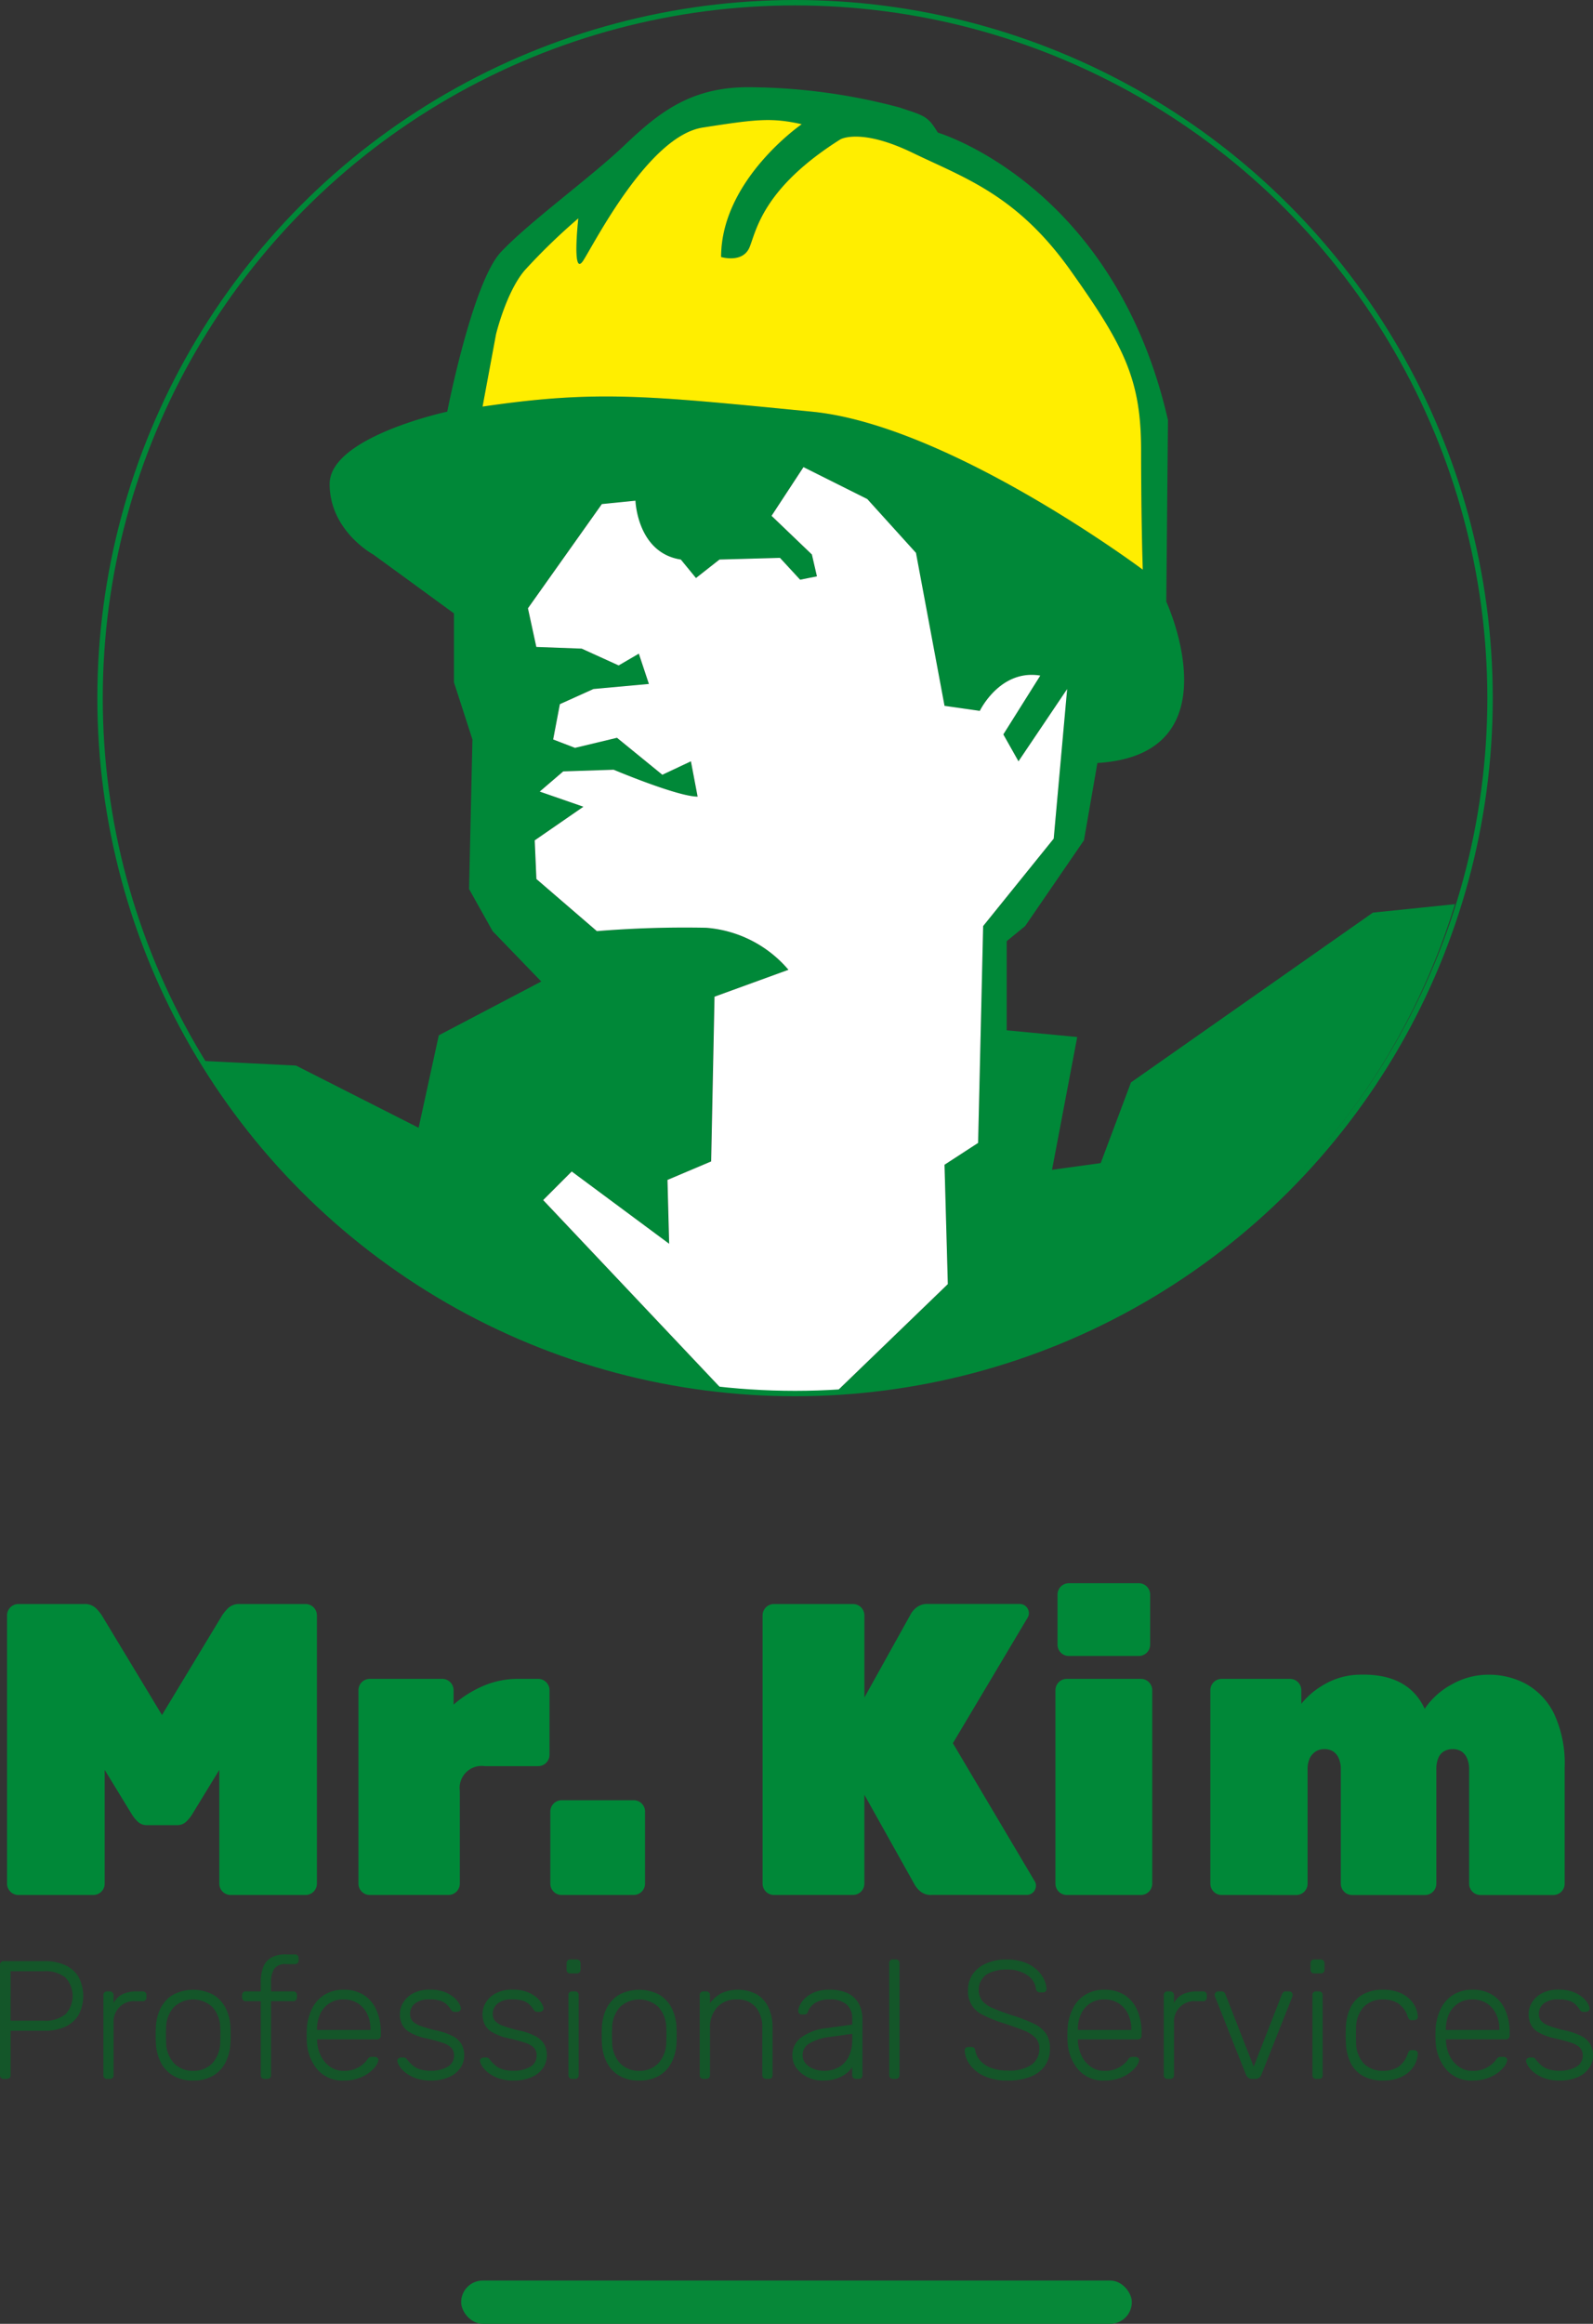 <svg xmlns="http://www.w3.org/2000/svg" width="147.268" height="214.701" viewBox="0 0 147.268 214.701">
  <rect x="0" y="0" width="147.268" height="214.701" fill="#333333" stroke="none"/>
  <g id="Group_143" data-name="Group 143" transform="translate(-132 -320)">
    <g id="Group_137" data-name="Group 137" transform="translate(132 466.279)">
      <g id="Group_135" data-name="Group 135" transform="translate(0.65)">
        <path id="Path_843" data-name="Path 843" d="M169.358,386.22a1.05,1.05,0,0,1-1.038-1.037V360.377a1.05,1.05,0,0,1,1.038-1.037h6.066a1.482,1.482,0,0,1,1.153.422,4.711,4.711,0,0,1,.5.615l5.568,9.216,5.567-9.216a4.78,4.78,0,0,1,.5-.615,1.479,1.479,0,0,1,1.152-.422h6.066a1.049,1.049,0,0,1,1.038,1.037v24.806a1.049,1.049,0,0,1-1.038,1.037h-6.95a1.049,1.049,0,0,1-1.036-1.037V374.662l-2.534,4.147a3.705,3.705,0,0,1-.519.633,1.22,1.22,0,0,1-.9.326H181.3a1.222,1.222,0,0,1-.9-.326,3.647,3.647,0,0,1-.519-.633l-2.534-4.147v10.521a1.047,1.047,0,0,1-1.036,1.037Z" transform="translate(-168.32 -357.42)" fill="#008838"/>
        <path id="Path_844" data-name="Path 844" d="M226.433,391.451a1.047,1.047,0,0,1-1.036-1.037V372.52a1.049,1.049,0,0,1,1.036-1.037h6.72a1.052,1.052,0,0,1,1.038,1.037v1.344a10.377,10.377,0,0,1,2.745-1.728,8.126,8.126,0,0,1,3.244-.653h1.844a1.052,1.052,0,0,1,1.036,1.037v5.99a1.051,1.051,0,0,1-1.036,1.037h-4.955a2.036,2.036,0,0,0-2.3,2.3v8.563a1.05,1.05,0,0,1-1.038,1.037Z" transform="translate(-192.909 -362.651)" fill="#008838"/>
        <path id="Path_845" data-name="Path 845" d="M257.6,399.939a1.049,1.049,0,0,1-1.038-1.037V392.22a1.049,1.049,0,0,1,1.038-1.036h6.682a1.049,1.049,0,0,1,1.036,1.036V398.9a1.049,1.049,0,0,1-1.036,1.037Z" transform="translate(-206.336 -371.138)" fill="#008838"/>
        <path id="Path_846" data-name="Path 846" d="M292.076,386.22a1.049,1.049,0,0,1-1.038-1.037V360.377a1.049,1.049,0,0,1,1.038-1.037h7.334a1.049,1.049,0,0,1,1.038,1.037v7.6l4.34-7.8a2.124,2.124,0,0,1,.557-.576,1.617,1.617,0,0,1,.979-.269h8.487a.852.852,0,0,1,.844.845.8.8,0,0,1-.116.422l-6.911,11.6,7.564,12.749a.691.691,0,0,1,.114.422.85.85,0,0,1-.845.845h-8.754a1.537,1.537,0,0,1-1.133-.365,2.532,2.532,0,0,1-.442-.518l-4.685-8.371v8.217a1.049,1.049,0,0,1-1.038,1.037Z" transform="translate(-221.188 -357.42)" fill="#008838"/>
        <path id="Path_847" data-name="Path 847" d="M339.638,384.766a1.047,1.047,0,0,1-1.036-1.037V365.835a1.049,1.049,0,0,1,1.036-1.037h6.874a1.052,1.052,0,0,1,1.038,1.037v17.894a1.05,1.05,0,0,1-1.038,1.037Zm.191-22.08a1.049,1.049,0,0,1-1.036-1.037V357a1.05,1.05,0,0,1,1.036-1.037h6.49A1.048,1.048,0,0,1,347.356,357v4.646a1.047,1.047,0,0,1-1.036,1.037Z" transform="translate(-241.679 -355.966)" fill="#008838"/>
        <path id="Path_848" data-name="Path 848" d="M364.8,391.156a1.047,1.047,0,0,1-1.036-1.037V372.225a1.049,1.049,0,0,1,1.036-1.037h6.337a1.049,1.049,0,0,1,1.036,1.037v1.267a7.266,7.266,0,0,1,2.054-1.747,6.671,6.671,0,0,1,3.284-.941q4.531-.154,6.068,3.149a7,7,0,0,1,2.495-2.247,6.826,6.826,0,0,1,3.38-.9,7.213,7.213,0,0,1,3.552.883,6.347,6.347,0,0,1,2.553,2.765,10.853,10.853,0,0,1,.959,4.916v10.752a1.047,1.047,0,0,1-1.036,1.037h-6.759a1.047,1.047,0,0,1-1.036-1.037v-10.56a2.491,2.491,0,0,0-.193-1.037,1.429,1.429,0,0,0-.517-.633,1.5,1.5,0,0,0-.826-.211,1.516,1.516,0,0,0-.805.211,1.275,1.275,0,0,0-.519.633,2.763,2.763,0,0,0-.173,1.037v10.56a1.047,1.047,0,0,1-1.036,1.037H376.86a1.05,1.05,0,0,1-1.036-1.037v-10.56a2.52,2.52,0,0,0-.191-1.037,1.439,1.439,0,0,0-.519-.633,1.5,1.5,0,0,0-.825-.211,1.415,1.415,0,0,0-.807.23,1.543,1.543,0,0,0-.538.633,2.375,2.375,0,0,0-.192,1.018v10.56a1.049,1.049,0,0,1-1.036,1.037Z" transform="translate(-252.52 -362.355)" fill="#008838"/>
      </g>
      <g id="Group_136" data-name="Group 136" transform="translate(0 34.29)">
        <path id="Path_849" data-name="Path 849" d="M167.519,428.18a.319.319,0,0,1-.341-.341V417.658a.36.36,0,0,1,.092-.264.339.339,0,0,1,.249-.093H171.3a4.5,4.5,0,0,1,1.887.365,2.8,2.8,0,0,1,1.245,1.08,3.775,3.775,0,0,1,0,3.544,2.791,2.791,0,0,1-1.245,1.08,4.5,4.5,0,0,1-1.887.365h-3.14v4.1a.333.333,0,0,1-.094.249.356.356,0,0,1-.264.093Zm.638-5.378h3.062a2.947,2.947,0,0,0,2.013-.591,2.5,2.5,0,0,0,0-3.388,2.949,2.949,0,0,0-2.013-.591h-3.062Z" transform="translate(-167.178 -416.679)" fill="#145629"/>
        <path id="Path_850" data-name="Path 850" d="M184.314,430.3a.32.32,0,0,1-.343-.341v-7.384a.362.362,0,0,1,.093-.256.324.324,0,0,1,.249-.1h.249a.345.345,0,0,1,.357.357v.715a1.8,1.8,0,0,1,.808-.808,2.9,2.9,0,0,1,1.306-.264h.575a.32.32,0,0,1,.343.341v.217a.32.32,0,0,1-.343.342h-.668a1.877,1.877,0,0,0-2.021,2.021v4.819a.323.323,0,0,1-.1.249.363.363,0,0,1-.256.093Z" transform="translate(-174.413 -418.797)" fill="#145629"/>
        <path id="Path_851" data-name="Path 851" d="M195.929,430.336a3.5,3.5,0,0,1-1.873-.466,3.036,3.036,0,0,1-1.151-1.274,4.336,4.336,0,0,1-.427-1.8q-.016-.232-.016-.653t.016-.652a4.32,4.32,0,0,1,.427-1.811,3.046,3.046,0,0,1,1.151-1.266,3.993,3.993,0,0,1,3.745,0,3.046,3.046,0,0,1,1.151,1.266,4.337,4.337,0,0,1,.427,1.811c.011.155.015.372.015.652s0,.5-.015.653a4.353,4.353,0,0,1-.427,1.8,3.036,3.036,0,0,1-1.151,1.274A3.5,3.5,0,0,1,195.929,430.336Zm0-.9a2.369,2.369,0,0,0,1.771-.7,2.927,2.927,0,0,0,.73-2.021c.011-.155.015-.347.015-.575s0-.419-.015-.575a2.922,2.922,0,0,0-.73-2.029,2.615,2.615,0,0,0-3.543,0,2.922,2.922,0,0,0-.73,2.029c-.011.155-.016.348-.016.575s.006.42.016.575a2.927,2.927,0,0,0,.73,2.021A2.368,2.368,0,0,0,195.929,429.435Z" transform="translate(-178.071 -418.679)" fill="#145629"/>
        <path id="Path_852" data-name="Path 852" d="M208.565,427.71a.321.321,0,0,1-.342-.342v-6.839h-1.383a.321.321,0,0,1-.343-.342v-.217a.321.321,0,0,1,.343-.342h1.383v-.886a3.942,3.942,0,0,1,.195-1.274,1.756,1.756,0,0,1,.7-.917,2.588,2.588,0,0,1,1.453-.342h.808a.321.321,0,0,1,.343.342v.217a.321.321,0,0,1-.343.342h-.808a1.23,1.23,0,0,0-1.112.443,2.334,2.334,0,0,0-.286,1.267v.808h2.051a.32.32,0,0,1,.342.342v.217a.32.32,0,0,1-.342.342h-2.051v6.839a.321.321,0,0,1-.343.342Z" transform="translate(-184.117 -416.209)" fill="#145629"/>
        <path id="Path_853" data-name="Path 853" d="M220.4,430.336a3.053,3.053,0,0,1-2.392-.986A4.245,4.245,0,0,1,217,426.761c-.01-.156-.015-.363-.015-.622s.006-.466.015-.622a4.777,4.777,0,0,1,.5-1.865,3.124,3.124,0,0,1,1.158-1.259,3.3,3.3,0,0,1,1.748-.45,3.392,3.392,0,0,1,1.85.482,3.118,3.118,0,0,1,1.173,1.383,5.133,5.133,0,0,1,.413,2.145v.233a.32.32,0,0,1-.1.249.361.361,0,0,1-.256.093h-5.534v.155a3.467,3.467,0,0,0,.327,1.329,2.606,2.606,0,0,0,.839,1.026,2.131,2.131,0,0,0,1.289.4,2.68,2.68,0,0,0,1.112-.2,2.747,2.747,0,0,0,.708-.443,2.1,2.1,0,0,0,.341-.366.8.8,0,0,1,.219-.24.581.581,0,0,1,.249-.039h.249a.362.362,0,0,1,.241.085.245.245,0,0,1,.085.226,1.161,1.161,0,0,1-.241.536,2.989,2.989,0,0,1-.637.63,3.567,3.567,0,0,1-1,.512A4.059,4.059,0,0,1,220.4,430.336Zm-2.455-4.679h4.943v-.062a3.214,3.214,0,0,0-.3-1.4,2.355,2.355,0,0,0-.854-.987,2.39,2.39,0,0,0-1.337-.365,2.269,2.269,0,0,0-2.167,1.352,3.3,3.3,0,0,0-.288,1.4Z" transform="translate(-188.635 -418.679)" fill="#145629"/>
        <path id="Path_854" data-name="Path 854" d="M234.8,430.336a4,4,0,0,1-1.391-.217,3.382,3.382,0,0,1-.955-.521,2.4,2.4,0,0,1-.553-.6,1.249,1.249,0,0,1-.194-.451.261.261,0,0,1,.109-.257.423.423,0,0,1,.234-.085h.233a.408.408,0,0,1,.162.031.576.576,0,0,1,.179.171,3.674,3.674,0,0,0,.467.5,1.874,1.874,0,0,0,.676.381,3.265,3.265,0,0,0,1.033.14,2.985,2.985,0,0,0,1.539-.357,1.155,1.155,0,0,0,.607-1.058,1,1,0,0,0-.24-.7,2.008,2.008,0,0,0-.817-.466,14.337,14.337,0,0,0-1.554-.42,5.113,5.113,0,0,1-1.5-.559,1.746,1.746,0,0,1-.707-.755,2.3,2.3,0,0,1-.186-.924,2.061,2.061,0,0,1,.31-1.065,2.362,2.362,0,0,1,.926-.854,3.2,3.2,0,0,1,1.547-.334,3.689,3.689,0,0,1,1.3.2,2.988,2.988,0,0,1,.878.49,2.24,2.24,0,0,1,.5.567,1.206,1.206,0,0,1,.179.451.275.275,0,0,1-.094.249.375.375,0,0,1-.249.093H237a.343.343,0,0,1-.2-.055.535.535,0,0,1-.139-.147,2.635,2.635,0,0,0-.373-.466,1.568,1.568,0,0,0-.583-.349,2.973,2.973,0,0,0-.986-.133,2.112,2.112,0,0,0-1.384.381,1.215,1.215,0,0,0-.45.971,1,1,0,0,0,.186.6,1.612,1.612,0,0,0,.7.466,10.691,10.691,0,0,0,1.492.443,5.921,5.921,0,0,1,1.569.536,2,2,0,0,1,.816.754,2.1,2.1,0,0,1,.241,1.026,2.04,2.04,0,0,1-.349,1.15,2.426,2.426,0,0,1-1.042.848A4.066,4.066,0,0,1,234.8,430.336Z" transform="translate(-194.975 -418.679)" fill="#145629"/>
        <path id="Path_855" data-name="Path 855" d="M248.23,430.336a4,4,0,0,1-1.392-.217,3.382,3.382,0,0,1-.955-.521,2.408,2.408,0,0,1-.553-.6,1.271,1.271,0,0,1-.194-.451.262.262,0,0,1,.109-.257.421.421,0,0,1,.233-.085h.233a.408.408,0,0,1,.162.031.575.575,0,0,1,.179.171,3.673,3.673,0,0,0,.467.5,1.874,1.874,0,0,0,.676.381,3.269,3.269,0,0,0,1.034.14,2.983,2.983,0,0,0,1.538-.357,1.155,1.155,0,0,0,.607-1.058,1,1,0,0,0-.241-.7,2.008,2.008,0,0,0-.817-.466,14.3,14.3,0,0,0-1.554-.42,5.119,5.119,0,0,1-1.5-.559,1.749,1.749,0,0,1-.708-.755,2.306,2.306,0,0,1-.186-.924,2.057,2.057,0,0,1,.311-1.065,2.36,2.36,0,0,1,.926-.854,3.2,3.2,0,0,1,1.546-.334,3.687,3.687,0,0,1,1.3.2,2.989,2.989,0,0,1,.878.49,2.229,2.229,0,0,1,.5.567,1.207,1.207,0,0,1,.179.451.275.275,0,0,1-.094.249.374.374,0,0,1-.249.093h-.233a.343.343,0,0,1-.2-.055.528.528,0,0,1-.14-.147,2.611,2.611,0,0,0-.373-.466,1.565,1.565,0,0,0-.583-.349,2.977,2.977,0,0,0-.986-.133,2.112,2.112,0,0,0-1.384.381,1.215,1.215,0,0,0-.45.971,1,1,0,0,0,.186.6,1.609,1.609,0,0,0,.7.466,10.679,10.679,0,0,0,1.492.443,5.906,5.906,0,0,1,1.569.536,2.01,2.01,0,0,1,.817.754,2.1,2.1,0,0,1,.24,1.026,2.041,2.041,0,0,1-.349,1.15,2.424,2.424,0,0,1-1.042.848A4.068,4.068,0,0,1,248.23,430.336Z" transform="translate(-200.763 -418.679)" fill="#145629"/>
        <path id="Path_856" data-name="Path 856" d="M259.544,418.317a.321.321,0,0,1-.343-.342v-.59a.361.361,0,0,1,.094-.257.321.321,0,0,1,.249-.1h.59a.347.347,0,0,1,.358.358v.59a.325.325,0,0,1-.1.249.362.362,0,0,1-.256.093Zm.171,9.746a.321.321,0,0,1-.343-.341v-7.4a.321.321,0,0,1,.343-.341h.264a.319.319,0,0,1,.341.341v7.4a.319.319,0,0,1-.341.341Z" transform="translate(-206.822 -416.561)" fill="#145629"/>
        <path id="Path_857" data-name="Path 857" d="M268.373,430.336a3.5,3.5,0,0,1-1.873-.466,3.04,3.04,0,0,1-1.151-1.274,4.335,4.335,0,0,1-.426-1.8q-.017-.232-.017-.653t.017-.652a4.32,4.32,0,0,1,.426-1.811,3.05,3.05,0,0,1,1.151-1.266,3.994,3.994,0,0,1,3.745,0,3.054,3.054,0,0,1,1.151,1.266,4.346,4.346,0,0,1,.426,1.811c.011.155.015.372.015.652s0,.5-.015.653a4.362,4.362,0,0,1-.426,1.8,3.044,3.044,0,0,1-1.151,1.274A3.5,3.5,0,0,1,268.373,430.336Zm0-.9a2.371,2.371,0,0,0,1.772-.7,2.926,2.926,0,0,0,.73-2.021c.011-.155.015-.347.015-.575s0-.419-.015-.575a2.921,2.921,0,0,0-.73-2.029,2.616,2.616,0,0,0-3.544,0,2.924,2.924,0,0,0-.73,2.029c-.011.155-.017.348-.017.575s.006.42.017.575a2.929,2.929,0,0,0,.73,2.021A2.369,2.369,0,0,0,268.373,429.435Z" transform="translate(-209.28 -418.679)" fill="#145629"/>
        <path id="Path_858" data-name="Path 858" d="M281.17,430.18a.321.321,0,0,1-.343-.341v-7.4a.321.321,0,0,1,.343-.341h.264a.319.319,0,0,1,.342.341v.731a3.407,3.407,0,0,1,1.018-.886,3.742,3.742,0,0,1,3.358.116,2.825,2.825,0,0,1,1.058,1.244,4.343,4.343,0,0,1,.349,1.779v4.415a.321.321,0,0,1-.343.341h-.264a.321.321,0,0,1-.341-.341V425.5a2.905,2.905,0,0,0-.607-1.951,2.205,2.205,0,0,0-1.772-.707,2.347,2.347,0,0,0-1.779.707,2.705,2.705,0,0,0-.677,1.951v4.337a.319.319,0,0,1-.342.341Z" transform="translate(-216.139 -418.679)" fill="#145629"/>
        <path id="Path_859" data-name="Path 859" d="M298.657,430.336a3.072,3.072,0,0,1-1.375-.31,2.789,2.789,0,0,1-1.018-.832,1.909,1.909,0,0,1-.389-1.174,2.012,2.012,0,0,1,.855-1.694,4.731,4.731,0,0,1,2.223-.824l2.457-.342v-.544a1.7,1.7,0,0,0-.507-1.3,2.3,2.3,0,0,0-1.608-.474,2.387,2.387,0,0,0-1.306.319,1.639,1.639,0,0,0-.685.831.294.294,0,0,1-.295.233h-.249a.314.314,0,0,1-.265-.1.382.382,0,0,1-.077-.241,1.278,1.278,0,0,1,.164-.544,2.294,2.294,0,0,1,.5-.645,2.814,2.814,0,0,1,.886-.536,3.575,3.575,0,0,1,1.322-.217,3.988,3.988,0,0,1,1.516.248,2.287,2.287,0,0,1,1.407,1.524,3.426,3.426,0,0,1,.139.948v5.176a.32.32,0,0,1-.342.341h-.265a.319.319,0,0,1-.341-.341v-.731a2.627,2.627,0,0,1-.529.56,3,3,0,0,1-.878.474A3.994,3.994,0,0,1,298.657,430.336Zm.155-.9a2.758,2.758,0,0,0,1.306-.311,2.253,2.253,0,0,0,.94-.956,3.378,3.378,0,0,0,.351-1.624v-.528l-2.006.28a4.806,4.806,0,0,0-1.927.59,1.23,1.23,0,0,0-.653,1.057,1.2,1.2,0,0,0,.3.839,1.807,1.807,0,0,0,.754.49A2.786,2.786,0,0,0,298.813,429.435Z" transform="translate(-222.622 -418.679)" fill="#145629"/>
        <path id="Path_860" data-name="Path 860" d="M311.946,428.062a.321.321,0,0,1-.343-.341V417.37a.322.322,0,0,1,.343-.343h.265a.32.32,0,0,1,.341.343v10.351a.319.319,0,0,1-.341.341Z" transform="translate(-229.398 -416.561)" fill="#145629"/>
        <path id="Path_861" data-name="Path 861" d="M327.843,428.218a5.082,5.082,0,0,1-2.137-.4,3.348,3.348,0,0,1-1.345-1.041,2.445,2.445,0,0,1-.5-1.352.3.3,0,0,1,.094-.217.318.318,0,0,1,.233-.093h.311a.308.308,0,0,1,.24.093.391.391,0,0,1,.1.217,1.84,1.84,0,0,0,.389.863,2.428,2.428,0,0,0,.963.714,4.017,4.017,0,0,0,1.648.288,3.588,3.588,0,0,0,2.222-.552,1.789,1.789,0,0,0,.7-1.484,1.389,1.389,0,0,0-.365-1,3.2,3.2,0,0,0-1.112-.684q-.745-.3-1.912-.676a11.442,11.442,0,0,1-1.818-.738,2.348,2.348,0,0,1-1.383-2.323,2.508,2.508,0,0,1,.419-1.422,2.892,2.892,0,0,1,1.22-1,4.59,4.59,0,0,1,1.951-.373,4.686,4.686,0,0,1,1.6.249,3.353,3.353,0,0,1,1.134.661,3,3,0,0,1,.684.886,2.253,2.253,0,0,1,.249.926.341.341,0,0,1-.077.209.3.3,0,0,1-.249.1h-.31A.427.427,0,0,1,330.6,420a.32.32,0,0,1-.148-.248,1.786,1.786,0,0,0-.816-1.282,3.2,3.2,0,0,0-1.874-.506,3.537,3.537,0,0,0-1.881.451,1.743,1.743,0,0,0-.4,2.433,2.71,2.71,0,0,0,1.027.7q.7.3,1.8.661a14.317,14.317,0,0,1,1.927.746,2.887,2.887,0,0,1,1.135.909,2.38,2.38,0,0,1,.373,1.391,2.7,2.7,0,0,1-.474,1.609,2.969,2.969,0,0,1-1.346,1.01A5.573,5.573,0,0,1,327.843,428.218Z" transform="translate(-234.679 -416.561)" fill="#145629"/>
        <path id="Path_862" data-name="Path 862" d="M343.967,430.336a3.055,3.055,0,0,1-2.393-.986,4.247,4.247,0,0,1-1.011-2.588c-.01-.156-.015-.363-.015-.622s.006-.466.015-.622a4.767,4.767,0,0,1,.5-1.865,3.124,3.124,0,0,1,1.158-1.259,3.3,3.3,0,0,1,1.748-.45,3.394,3.394,0,0,1,1.85.482,3.118,3.118,0,0,1,1.173,1.383,5.133,5.133,0,0,1,.413,2.145v.233a.32.32,0,0,1-.1.249.361.361,0,0,1-.256.093h-5.534v.155a3.457,3.457,0,0,0,.327,1.329,2.606,2.606,0,0,0,.839,1.026,2.13,2.13,0,0,0,1.289.4,2.675,2.675,0,0,0,1.112-.2,2.741,2.741,0,0,0,.708-.443,2.1,2.1,0,0,0,.341-.366.809.809,0,0,1,.218-.24.584.584,0,0,1,.249-.039h.249a.363.363,0,0,1,.241.085.245.245,0,0,1,.085.226,1.161,1.161,0,0,1-.241.536,2.99,2.99,0,0,1-.638.63,3.567,3.567,0,0,1-1,.512A4.059,4.059,0,0,1,343.967,430.336Zm-2.455-4.679h4.943v-.062a3.214,3.214,0,0,0-.3-1.4,2.355,2.355,0,0,0-.854-.987,2.39,2.39,0,0,0-1.337-.365A2.269,2.269,0,0,0,341.8,424.2a3.294,3.294,0,0,0-.288,1.4Z" transform="translate(-241.868 -418.679)" fill="#145629"/>
        <path id="Path_863" data-name="Path 863" d="M356.539,430.3a.321.321,0,0,1-.343-.341v-7.384a.36.36,0,0,1,.094-.256.322.322,0,0,1,.249-.1h.249a.345.345,0,0,1,.357.357v.715a1.8,1.8,0,0,1,.808-.808,2.9,2.9,0,0,1,1.306-.264h.575a.32.32,0,0,1,.342.341v.217a.32.32,0,0,1-.342.342h-.669a1.878,1.878,0,0,0-2.021,2.021v4.819a.323.323,0,0,1-.1.249.362.362,0,0,1-.256.093Z" transform="translate(-248.609 -418.797)" fill="#145629"/>
        <path id="Path_864" data-name="Path 864" d="M367.953,430.3a.588.588,0,0,1-.382-.109.756.756,0,0,1-.21-.28L364.5,422.7a.533.533,0,0,1-.031-.171.319.319,0,0,1,.31-.311h.327a.326.326,0,0,1,.241.085.341.341,0,0,1,.1.147l2.627,6.715,2.626-6.715a.712.712,0,0,1,.109-.147.3.3,0,0,1,.233-.085h.326a.316.316,0,0,1,.31.311.532.532,0,0,1-.031.171l-2.86,7.212a.611.611,0,0,1-.2.28.618.618,0,0,1-.388.109Z" transform="translate(-252.174 -418.797)" fill="#145629"/>
        <path id="Path_865" data-name="Path 865" d="M380.378,418.317a.321.321,0,0,1-.343-.342v-.59a.363.363,0,0,1,.094-.257.321.321,0,0,1,.249-.1h.59a.347.347,0,0,1,.358.358v.59a.325.325,0,0,1-.1.249.363.363,0,0,1-.256.093Zm.171,9.746a.321.321,0,0,1-.343-.341v-7.4a.321.321,0,0,1,.343-.341h.265a.319.319,0,0,1,.341.341v7.4a.319.319,0,0,1-.341.341Z" transform="translate(-258.879 -416.561)" fill="#145629"/>
        <path id="Path_866" data-name="Path 866" d="M389.192,430.336a3.729,3.729,0,0,1-1.85-.427,2.786,2.786,0,0,1-1.158-1.235,4.58,4.58,0,0,1-.426-1.912c-.011-.156-.017-.363-.017-.622s.006-.466.017-.622a4.558,4.558,0,0,1,.426-1.919,2.8,2.8,0,0,1,1.158-1.228,3.729,3.729,0,0,1,1.85-.427,4.046,4.046,0,0,1,1.422.225,2.95,2.95,0,0,1,.987.591,2.594,2.594,0,0,1,.59.8,2.239,2.239,0,0,1,.218.855.273.273,0,0,1-.093.249.372.372,0,0,1-.249.093h-.218a.308.308,0,0,1-.225-.07.842.842,0,0,1-.147-.257,2.336,2.336,0,0,0-.894-1.235,2.613,2.613,0,0,0-1.392-.35,2.47,2.47,0,0,0-1.75.645,2.909,2.909,0,0,0-.737,2.106,9.382,9.382,0,0,0,0,1.088,2.908,2.908,0,0,0,.737,2.107,2.468,2.468,0,0,0,1.75.645,2.613,2.613,0,0,0,1.392-.35,2.338,2.338,0,0,0,.894-1.235.842.842,0,0,1,.147-.257.308.308,0,0,1,.225-.07h.218a.372.372,0,0,1,.249.093.273.273,0,0,1,.093.249,2.272,2.272,0,0,1-.141.684,2.426,2.426,0,0,1-.38.669,2.671,2.671,0,0,1-.63.574,3.125,3.125,0,0,1-.894.4A4.3,4.3,0,0,1,389.192,430.336Z" transform="translate(-261.337 -418.679)" fill="#145629"/>
        <path id="Path_867" data-name="Path 867" d="M403.744,430.336a3.055,3.055,0,0,1-2.393-.986,4.244,4.244,0,0,1-1.011-2.588c-.01-.156-.015-.363-.015-.622s.005-.466.015-.622a4.776,4.776,0,0,1,.5-1.865A3.129,3.129,0,0,1,402,422.393a3.294,3.294,0,0,1,1.748-.45,3.392,3.392,0,0,1,1.85.482,3.123,3.123,0,0,1,1.174,1.383,5.142,5.142,0,0,1,.412,2.145v.233a.32.32,0,0,1-.1.249.361.361,0,0,1-.256.093h-5.534v.155a3.466,3.466,0,0,0,.327,1.329,2.61,2.61,0,0,0,.839,1.026,2.133,2.133,0,0,0,1.29.4,2.677,2.677,0,0,0,1.112-.2,2.738,2.738,0,0,0,.708-.443,2.09,2.09,0,0,0,.341-.366.794.794,0,0,1,.218-.24.583.583,0,0,1,.249-.039h.249a.361.361,0,0,1,.24.085.245.245,0,0,1,.085.226,1.161,1.161,0,0,1-.241.536,2.977,2.977,0,0,1-.638.63,3.559,3.559,0,0,1-1,.512A4.056,4.056,0,0,1,403.744,430.336Zm-2.456-4.679h4.944v-.062a3.222,3.222,0,0,0-.3-1.4,2.355,2.355,0,0,0-.854-.987,2.391,2.391,0,0,0-1.337-.365,2.352,2.352,0,0,0-1.328.365,2.325,2.325,0,0,0-.839.987,3.3,3.3,0,0,0-.289,1.4Z" transform="translate(-267.62 -418.679)" fill="#145629"/>
        <path id="Path_868" data-name="Path 868" d="M418.133,430.336a4,4,0,0,1-1.392-.217,3.4,3.4,0,0,1-.955-.521,2.4,2.4,0,0,1-.552-.6,1.264,1.264,0,0,1-.195-.451.262.262,0,0,1,.109-.257.423.423,0,0,1,.233-.085h.234a.408.408,0,0,1,.162.031.581.581,0,0,1,.179.171,3.676,3.676,0,0,0,.467.5,1.876,1.876,0,0,0,.675.381,3.272,3.272,0,0,0,1.034.14,2.986,2.986,0,0,0,1.538-.357,1.155,1.155,0,0,0,.607-1.058,1,1,0,0,0-.241-.7,2,2,0,0,0-.816-.466,14.377,14.377,0,0,0-1.554-.42,5.112,5.112,0,0,1-1.5-.559,1.742,1.742,0,0,1-.708-.755,2.3,2.3,0,0,1-.186-.924,2.062,2.062,0,0,1,.31-1.065,2.362,2.362,0,0,1,.926-.854,3.2,3.2,0,0,1,1.546-.334,3.689,3.689,0,0,1,1.3.2,3,3,0,0,1,.878.49,2.251,2.251,0,0,1,.5.567,1.193,1.193,0,0,1,.179.451.273.273,0,0,1-.093.249.375.375,0,0,1-.249.093h-.233a.343.343,0,0,1-.2-.055.527.527,0,0,1-.139-.147,2.637,2.637,0,0,0-.373-.466,1.567,1.567,0,0,0-.583-.349,2.973,2.973,0,0,0-.986-.133,2.112,2.112,0,0,0-1.384.381,1.213,1.213,0,0,0-.45.971,1,1,0,0,0,.186.6,1.612,1.612,0,0,0,.7.466,10.691,10.691,0,0,0,1.492.443,5.908,5.908,0,0,1,1.569.536,2,2,0,0,1,.817.754,2.1,2.1,0,0,1,.241,1.026,2.04,2.04,0,0,1-.349,1.15,2.426,2.426,0,0,1-1.042.848A4.068,4.068,0,0,1,418.133,430.336Z" transform="translate(-273.959 -418.679)" fill="#145629"/>
      </g>
    </g>
    <path id="Path_870" data-name="Path 870" d="M259,240.091l-16.492-17.429,2.64-2.641,9.008,6.679L254,220.8l4.038-1.709.311-15.22,6.834-2.485a11.089,11.089,0,0,0-7.61-3.883,100.416,100.416,0,0,0-10.1.311L241.886,193l-.155-3.572,4.5-3.107-4.038-1.4,2.174-1.864,4.659-.155s5.9,2.485,7.765,2.485l-.621-3.262-2.64,1.243-4.194-3.417-3.882.932-2.019-.776.621-3.262,3.106-1.4,5.125-.466-.932-2.8-1.864,1.088-3.417-1.553-4.194-.155-.776-3.572,6.834-9.629,3.106-.311s.155,4.815,4.194,5.436l1.4,1.708,2.174-1.708,5.592-.155,1.863,2.019,1.553-.311-.466-2.019-3.728-3.572,2.951-4.5,5.9,2.951,4.5,4.97L279.627,177l3.261.466s1.864-3.882,5.592-3.261l-3.417,5.436,1.4,2.485,4.5-6.678-1.243,13.822-6.523,8.077-.466,20.035-3.106,2.019.311,11.027-10.258,9.9a63.868,63.868,0,0,0,57.14-45.005l-7.588.781-22.365,15.687-2.8,7.455-4.5.621,2.33-12.27-6.523-.621v-8.232l1.709-1.4,5.436-7.921,1.243-7.144c12.891-.777,6.368-14.91,6.368-14.91l.155-16.774c-4.97-21.744-21.278-26.558-21.278-26.558-.932-1.553-1.243-1.553-3.572-2.33a54.993,54.993,0,0,0-13.978-1.864c-5.436,0-8.387,2.485-11.493,5.436s-8.7,6.989-11.337,9.785-4.97,14.755-4.97,14.755-10.872,2.33-10.872,6.679,4.038,6.523,4.038,6.523l7.455,5.436v6.367l1.709,5.281-.311,13.822,2.174,3.883,4.5,4.659-9.474,4.97-1.864,8.542-11.337-5.747-8.429-.42A63.831,63.831,0,0,0,259,240.091Zm-22.083-90.737,1.242-6.679s.932-3.883,2.641-5.9a56.059,56.059,0,0,1,4.97-4.815s-.622,5.592.466,3.883,6.057-11.493,11.027-12.27,6.367-.932,9.163-.311c0,0-7.455,5.125-7.455,12.27,0,0,2.019.621,2.64-.932s1.243-5.436,8.387-9.94c0,0,1.864-1.087,6.679,1.243s9.629,3.882,14.6,10.871,6.523,10.1,6.523,16.618.155,11.027.155,11.027-17.861-13.357-30.6-14.6C252.158,148.337,247.477,147.8,236.916,149.354Z" transform="translate(-60.309 208.214)" fill="#008838"/>
    <path id="Path_871" data-name="Path 871" d="M282.356,151.592c12.735,1.242,30.6,14.6,30.6,14.6s-.155-4.5-.155-11.027-1.553-9.629-6.523-16.618-9.785-8.542-14.6-10.871S285,126.431,285,126.431c-7.144,4.5-7.765,8.387-8.387,9.94s-2.64.932-2.64.932c0-7.144,7.455-12.27,7.455-12.27-2.8-.622-4.193-.466-9.163.311s-9.94,10.561-11.027,12.27-.466-3.883-.466-3.883a56.06,56.06,0,0,0-4.97,4.815c-1.709,2.019-2.641,5.9-2.641,5.9l-1.242,6.679C262.476,149.573,267.157,150.109,282.356,151.592Z" transform="translate(-75.308 206.442)" fill="#fe0"/>
    <path id="Path_872" data-name="Path 872" d="M297.076,239.909l3.106-2.019.466-20.035,6.523-8.077,1.243-13.822-4.5,6.678-1.4-2.485,3.417-5.436c-3.728-.621-5.592,3.261-5.592,3.261l-3.261-.466-2.64-14.133-4.5-4.97-5.9-2.951-2.951,4.5,3.728,3.572.466,2.019-1.553.311-1.863-2.019-5.592.155-2.174,1.708-1.4-1.708c-4.038-.622-4.194-5.436-4.194-5.436l-3.106.311-6.834,9.629.776,3.572,4.194.155,3.417,1.553,1.864-1.088.932,2.8-5.125.466-3.106,1.4-.621,3.262,2.019.776,3.882-.932,4.194,3.417,2.64-1.243.621,3.262c-1.863,0-7.765-2.485-7.765-2.485l-4.659.155-2.174,1.864,4.038,1.4-4.5,3.107.155,3.572,5.591,4.815a100.416,100.416,0,0,1,10.1-.311,11.089,11.089,0,0,1,7.61,3.883l-6.834,2.485-.311,15.22-4.038,1.709.155,5.9-9.008-6.679-2.64,2.641L276.448,260.6a64.6,64.6,0,0,0,6.777.358c1.312,0,2.612-.045,3.9-.122l10.258-9.9Z" transform="translate(-77.759 187.704)" fill="#fff"/>
    <rect id="Rectangle_38" data-name="Rectangle 38" width="62" height="4" rx="2" transform="translate(174.634 530.701)" fill="#068838"/>
    <g id="Ellipse_5" data-name="Ellipse 5" transform="translate(141 320)" fill="none" stroke="#008838" stroke-width="0.5">
      <circle cx="64.5" cy="64.5" r="64.5" stroke="none"/>
      <circle cx="64.5" cy="64.5" r="64.25" fill="none"/>
    </g>
  </g>
</svg>

